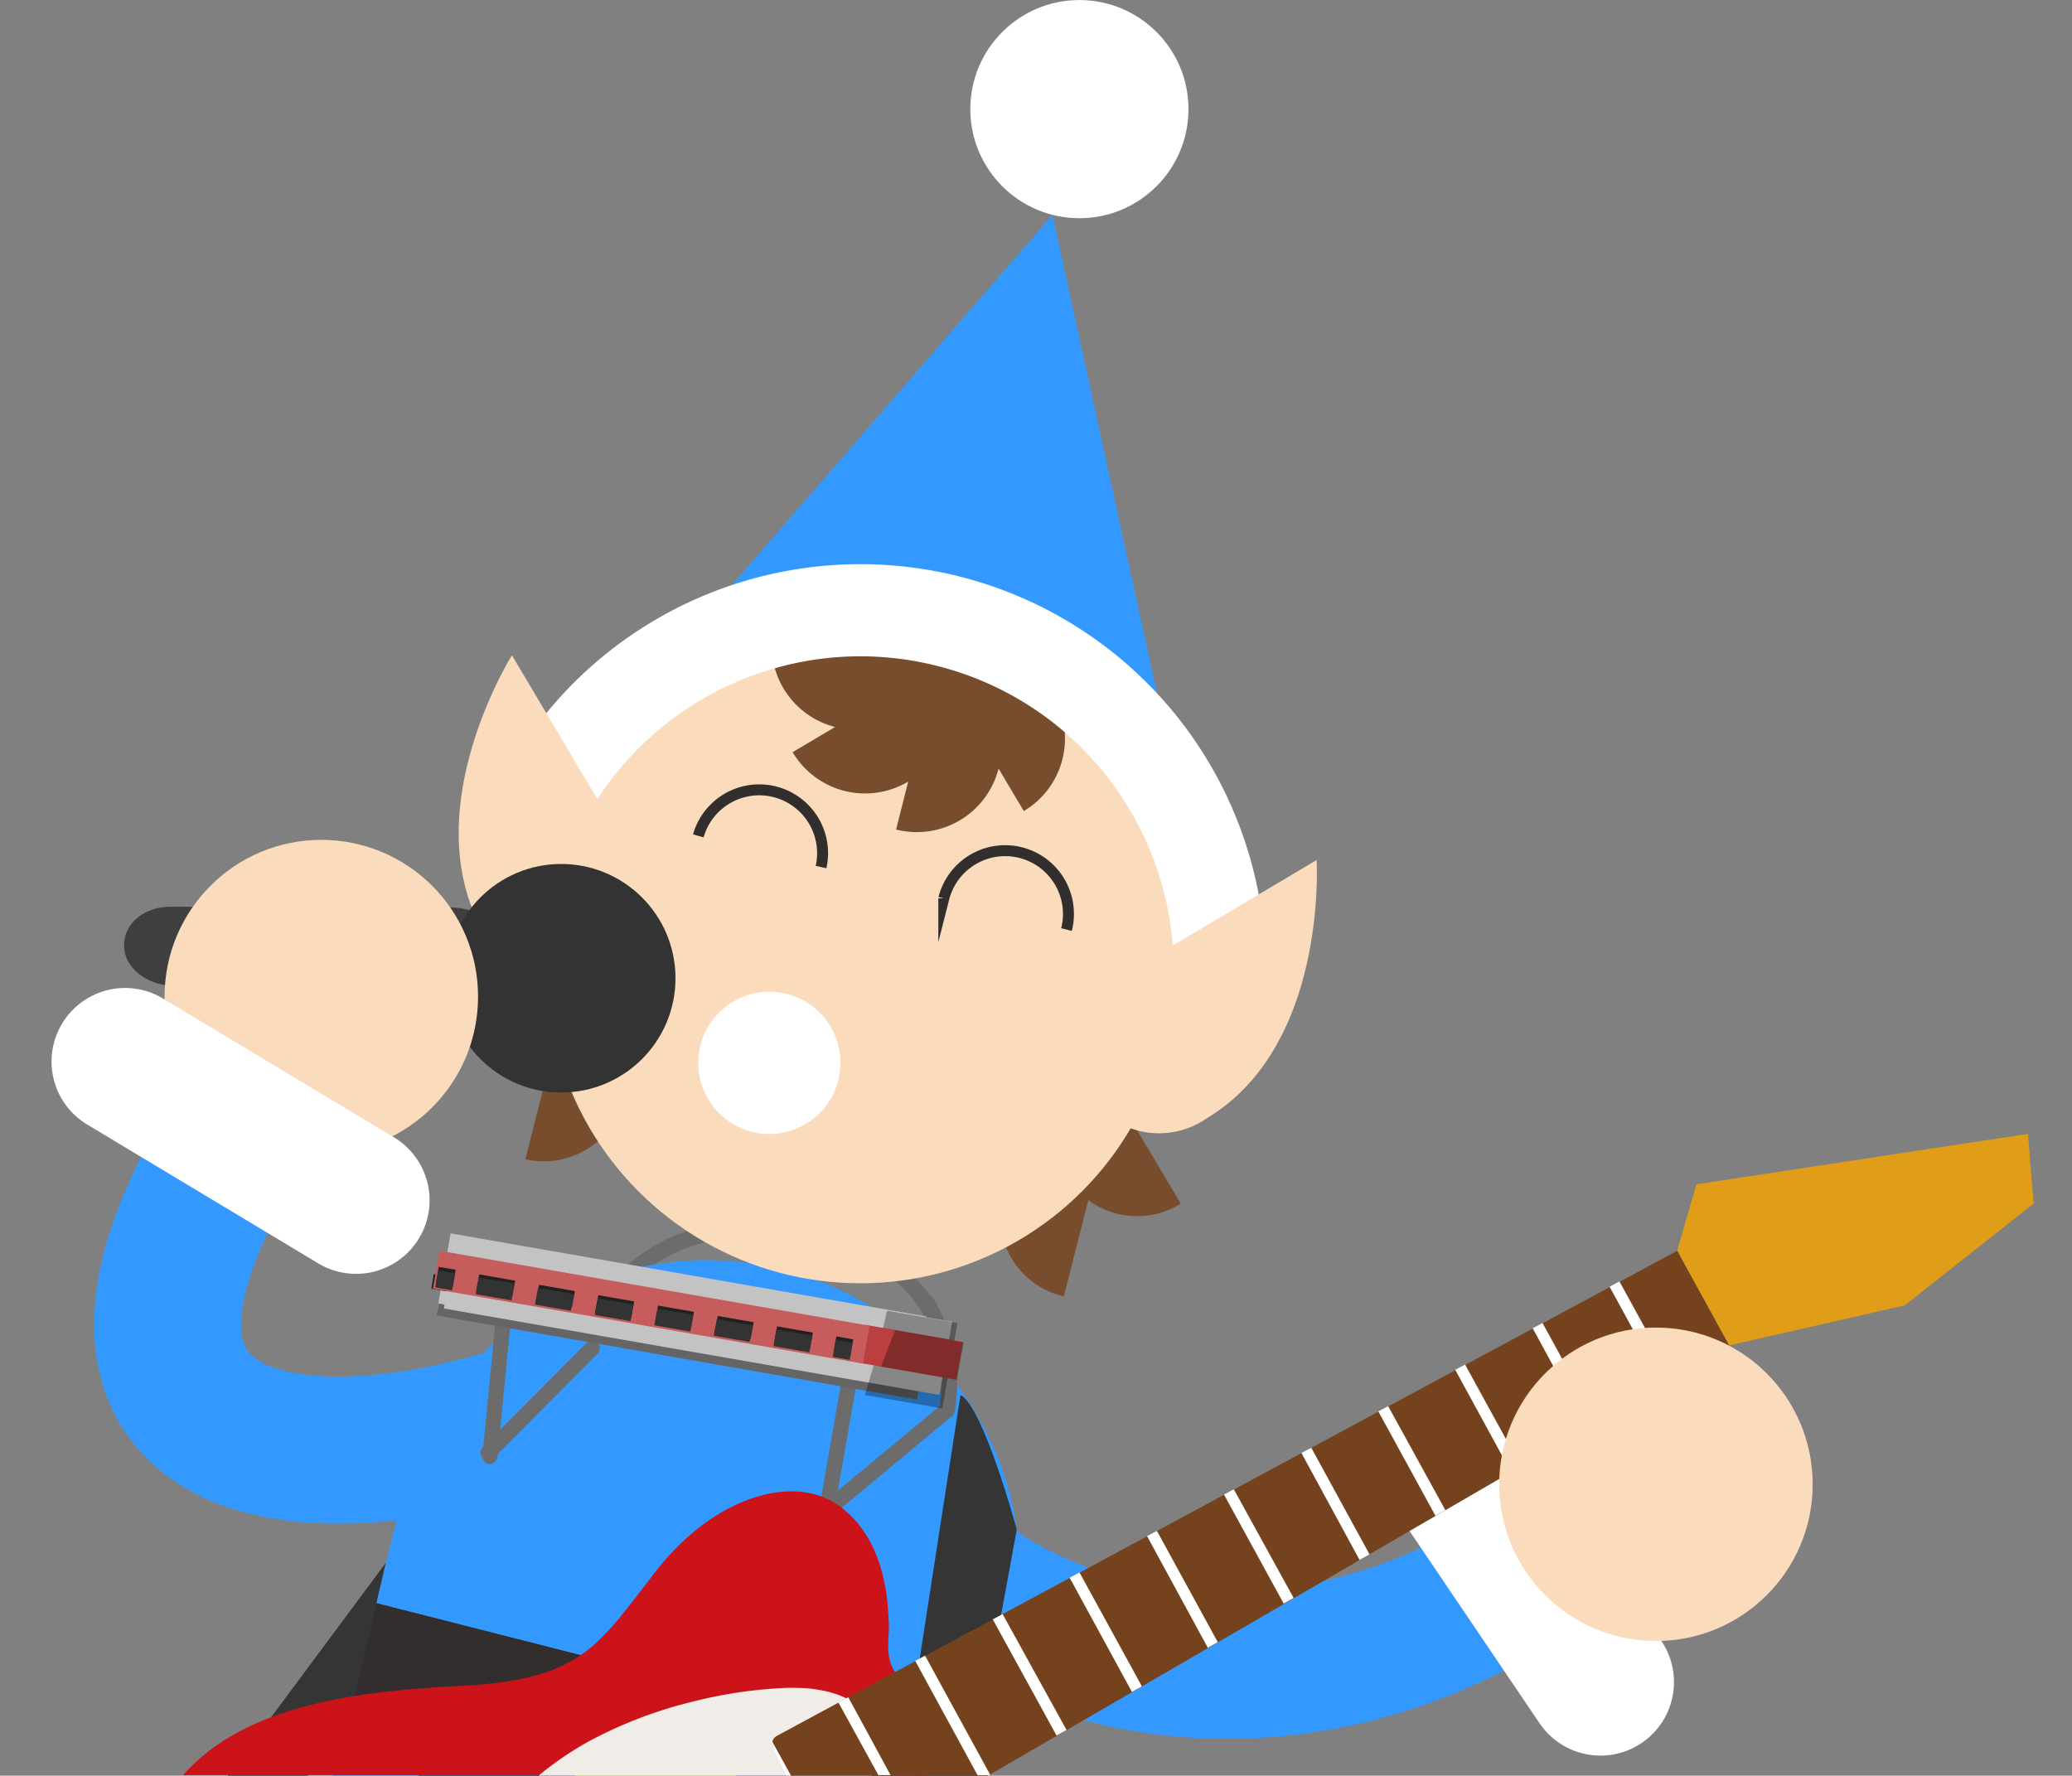 <svg id="Layer_1" data-name="Layer 1" xmlns="http://www.w3.org/2000/svg" width="398.7" height="341.7"><rect width="100%" height="100%" fill="#808080" stroke="none"/><defs><style>.cls-11{fill:none}.cls-3{fill:#6c6c6c}.cls-4{fill:#39f}.cls-7{fill:#774d2e}.cls-8{fill:#fff}.cls-9{fill:#fadcbc}.cls-11{stroke-miterlimit:10;stroke:#39f;stroke-linecap:round;stroke-width:28.29px}.cls-13{fill:#333}.cls-15{fill:#c3c3c3}.cls-16{fill:#212121}</style><clipPath id="clip-path"><path fill="none" d="M0 0h398.7v341.7H0z"/></clipPath></defs><g clip-path="url(#clip-path)"><path class="cls-3" d="M112.43 262.54h-.3a1.41 1.41 0 0 1-1.2-1.7 30.58 30.58 0 0 1 13.8-20.4 35.59 35.59 0 0 1 25.4-4.9c2.1.1 28.5 1.4 33.1 23.9a1.53 1.53 0 1 1-3 .6c-4.3-21-30.1-21.5-30.3-21.5h-.2a33.28 33.28 0 0 0-23.4 4.5 27.5 27.5 0 0 0-12.5 18.4 1.34 1.34 0 0 1-1.4 1.1z"/><g id="Body"><path class="cls-4" d="M72.28 308.43l-7.44 29.22a60.33 60.33 0 1 0 116.92 29.77l7.44-29.23z"/><path transform="rotate(14.28 127.028 337.975)" fill="#332e2e" d="M66.69 322.84h120.65V353H66.69z"/><path class="cls-4" d="M194.23 318.44a60.33 60.33 0 1 0-116.92-29.77l-5 19.76 116.89 29.76z"/><path transform="rotate(14.28 127.028 337.975)" fill="#f9ce1d" d="M111.94 322.84h30.16V353h-30.16z"/></g><g id="Head"><path class="cls-7" d="M117.09 180.44a15.87 15.87 0 0 1-27.28 16.21z"/><path class="cls-7" d="M108.92 192.33a15.87 15.87 0 0 1-7.83 30.75zM211 204.35a15.87 15.87 0 1 0 16.21 27.28z"/><path class="cls-7" d="M212.53 218.71a15.87 15.87 0 1 0-7.83 30.75z"/><circle class="cls-8" cx="207.7" cy="21" r="20.99"/><path class="cls-4" d="M231.26 172.94l-28.74-131.6-88.18 101.84 116.92 29.76z"/><path class="cls-8" d="M221.41 200.51a17.67 17.67 0 0 1-13.28-16.18 42.67 42.67 0 0 0-78.91-20.09 17.68 17.68 0 1 1-30.1-18.55 78 78 0 0 1 144.32 36.74A17.68 17.68 0 0 1 226.73 201a17.42 17.42 0 0 1-5.32-.49z"/><path class="cls-9" d="M253.34 165.51l-37.5 22.28a16 16 0 1 0 16.31 27.44c23.42-13.92 21.19-49.72 21.19-49.72zm-132.55-1.91l-22.28-37.5s-19.08 30.38-5.16 53.8a16 16 0 1 0 27.44-16.3z"/><circle class="cls-9" cx="165.53" cy="186.63" r="60.32"/><path class="cls-7" d="M180.41 128.17a60 60 0 0 0-31.31.43 16.21 16.21 0 0 0 11.59 11.3l-8.17 4.85a16.22 16.22 0 0 0 22.24 5.66l-2.34 9.22a16.24 16.24 0 0 0 19.73-11.73l4.85 8.18a16.23 16.23 0 0 0 7.88-15.18 60.11 60.11 0 0 0-24.46-12.73z"/><path d="M134.37 160.85a12.19 12.19 0 0 1 23.62 6m23.62 6.03a12.18 12.18 0 1 1 23.61 6" stroke="#332e2e" stroke-width="2.11" stroke-miterlimit="10" fill="none"/><circle class="cls-8" cx="148.04" cy="204.53" r="13.69"/></g><g id="Left_Arm" data-name="Left Arm"><path class="cls-11" d="M154.71 265.19c23.63 59.2 91.38 69.49 138.94 37.34"/><path class="cls-8" d="M319.68 315.77l-28.63-42.34a14.14 14.14 0 1 0-23.43 15.85l28.63 42.34a14.14 14.14 0 0 0 23.43-15.85z"/></g><path d="M23.91 181.31c.3-4 4.24-6.85 8.94-6.82l54.17.16c5.46.07 10 3.92 9.6 8.36l-.8 8.59c-.37 4.45-5.33 7.63-10.75 6.8l-53.55-8.88c-4.66-.8-8.08-4.36-7.61-8.21z" fill="#3f3f3f"/><circle class="cls-13" cx="107.99" cy="188.25" r="21.99"/><g id="Left_Arm-2" data-name="Left Arm"><path class="cls-11" d="M129 261.51c-64.2 31.31-125 23.1-82.71-43.88"/><circle class="cls-9" cx="61.83" cy="191.78" r="30.16"/><path class="cls-8" d="M75.48 218.67l-43.81-26.33a14.15 14.15 0 1 0-14.57 24.25l43.81 26.33a14.15 14.15 0 1 0 14.57-24.25z"/></g><path class="cls-3" d="M156.93 294.34l5.3-30.4a1.47 1.47 0 0 1 2.9.5l-3.9 22.4 20-16.6a1.49 1.49 0 0 1 1.9 2.3l-26.2 21.8z"/><path class="cls-3" d="M182.23 272.84h-.3a1.41 1.41 0 0 1-1.2-1.7 28.43 28.43 0 0 0-3.8-19.8 1.53 1.53 0 0 1 2.6-1.6 31.78 31.78 0 0 1 4.2 21.8 1.58 1.58 0 0 1-1.5 1.3zM94 281a1.5 1.5 0 0 1-1.1-.4 1.45 1.45 0 0 1 0-2.1l20-20.1a1.48 1.48 0 0 1 2.1 2.1l-20 20.1a1.16 1.16 0 0 1-1 .4z"/><path class="cls-3" d="M94.23 281.74h-.1a1.46 1.46 0 0 1-1.3-1.6l2.9-29.9a1.46 1.46 0 0 1 2.9.3l-2.9 29.9a1.6 1.6 0 0 1-1.5 1.3z"/><path d="M176.43 269.34L84 253.14l3.7-14.6 91.5 15z" fill="#656565"/><path class="cls-15" d="M86.7 237.34l91.52 16-2.36 13.5-91.52-16z"/><path class="cls-16" d="M83.45 245.18L160 258.54l-.5 2.85L83 248z"/><path class="cls-13" d="M85.46 243L162 256.33l-.5 2.85L85 245.83z"/><path class="cls-15" d="M87.87 237.72l95.36 16.64-2.46 14.08-95.36-16.64z"/><path d="M166.5 254.94l18.82 3.28-1.32 7.29-18.81-3.28z" fill="#bc3f3f"/><path d="M84.58 240.68l82.74 14.44-1.27 7.29L83.3 248z" fill="#c75c5c"/><path class="cls-16" d="M84.43 243.79l3.25.56-.57 3.25-3.25-.6zm71.4 15.85l-6.9-1.2.6-3.2 6.9 1.2zm-11.4-2l-6.9-1.2.6-3.2 6.9 1.2zm-11.5-2l-6.9-1.2.6-3.2 6.9 1.2-.6 3.2zm-11.5-2l-6.9-1.2.6-3.2 6.9 1.2zm-11.4-2l-6.9-1.2.6-3.2 6.9 1.2zm-11.5-2l-6.9-1.2.6-3.2 6.9 1.2zm62.4 7.53l3.25.57-.56 3.25-3.25-.57z"/><path class="cls-13" d="M84.33 244.49l3.26.56-.59 3.25-3.25-.56zm71.4 15.75l-6.9-1.2.6-3.2 6.9 1.2zm-11.5-2l-6.9-1.2.6-3.2 6.9 1.2zm-11.4-2l-6.9-1.2.6-3.2 6.9 1.2-.6 3.2zm-11.5-2l-6.9-1.2.6-3.2 6.9 1.2zm-11.5-2l-6.9-1.2.6-3.2 6.9 1.2zm-11.4-2l-6.9-1.2.6-3.2L99 247zm62.38 7.63l3.25.57-.56 3.25-3.25-.57z"/><path d="M166.43 268.44l14.9 2.6 1-5.8 1.8.3 1.3-7.2-1.8-.3.6-3.4-.9-.2-12.5-2.2-.2.2-.7 3.1 2.3.5-2.7 6.9-1.4-.2" style="isolation:isolate" opacity=".31"/><path d="M59.22 341.7l9-15.1 6-25.83-30.4 40.93zm125.6-73.26l-10 64.66 14-1.6 6.83-37.16s-6.45-23.74-10.83-25.9z" fill="#353535"/><path d="M178.12 341.7c1-7.6 1.7-19.5 1.7-19.5s-6.2 2.3-7.9-.9-.7-6.5-.9-9.3-.2-15-9.1-21.9-24.5-2.1-35.6 12.1-14.1 21-37.3 22.2c-19.2 1-41.6 3.3-53.8 17.2h68.5l1.6-.7 72.8.8z" fill="#cd131a"/><path d="M322.72 240.7l3.7-12.8 63.8-9.7 1.1 13.4-24.8 19.6-33.8 7.7z" fill="#e09d17"/><path d="M167.72 341.7a41.85 41.85 0 0 0 0-7.1c-.3-3.1-1-4.5-1.6-5.2-2-2.5-5.6-4-10.7-4.5-1.2-.1-2.6-.1-4-.1a87.89 87.89 0 0 0-18.3 2.7 83.92 83.92 0 0 0-20 7.7 64.3 64.3 0 0 0-9.5 6.5z" fill="#f0ede9"/><path d="M190.12 341.7c47.8-27.7 142.6-82.8 142.6-82.8l-10-18.2s-170.3 91.7-172.6 93c-1.9 1-2.4 1.2 1.1 8z" fill="#74431d"/><path class="cls-8" d="M207.72 302.6c-.6.3-1.3.7-1.9 1l12 22c.6-.4 1.3-.7 1.9-1.1zm-14.8 8a17.38 17.38 0 0 1-1.9 1l12.3 22.4c.6-.4 1.3-.7 1.9-1.1zm29.7-16c-.6.3-1.3.7-1.9 1l11.7 21.5c.6-.4 1.3-.7 1.9-1.1zm-51.2 47.1l-8.2-15.1c-.7.4-1.3.7-1.9 1l7.7 14h2.4zm-19.2 0l-3.6-6.5c-.1 1 .6 2.7 2.6 6.5zm37.9 0c.1-.1.2-.1.4-.2L178 318.6c-.7.4-1.3.7-1.9 1l12 22h2zm47.3-55.1c-.6.3-1.3.7-1.9 1l11.5 21c.6-.4 1.3-.7 1.9-1.1l-11.5-20.9zm44.5-24c-.6.3-1.3.7-1.9 1l10.7 19.6c.6-.4 1.3-.7 1.9-1.1zm29.7-16c-.6.3-1.3.7-1.9 1l10.2 18.7c.7-.4 1.3-.7 1.9-1.1zm-14.8 8c-.6.3-1.3.7-1.9 1l10.4 19.1c.6-.4 1.3-.7 1.9-1.1zm-29.7 16c-.6.3-1.3.7-1.9 1l11 20.1c.6-.4 1.3-.7 1.9-1.1zm-14.8 8c-.6.3-1.3.7-1.9 1l11.2 20.6c.6-.4 1.3-.7 1.9-1.1z"/><circle class="cls-9" cx="318.64" cy="285.63" r="30.16"/></g></svg>